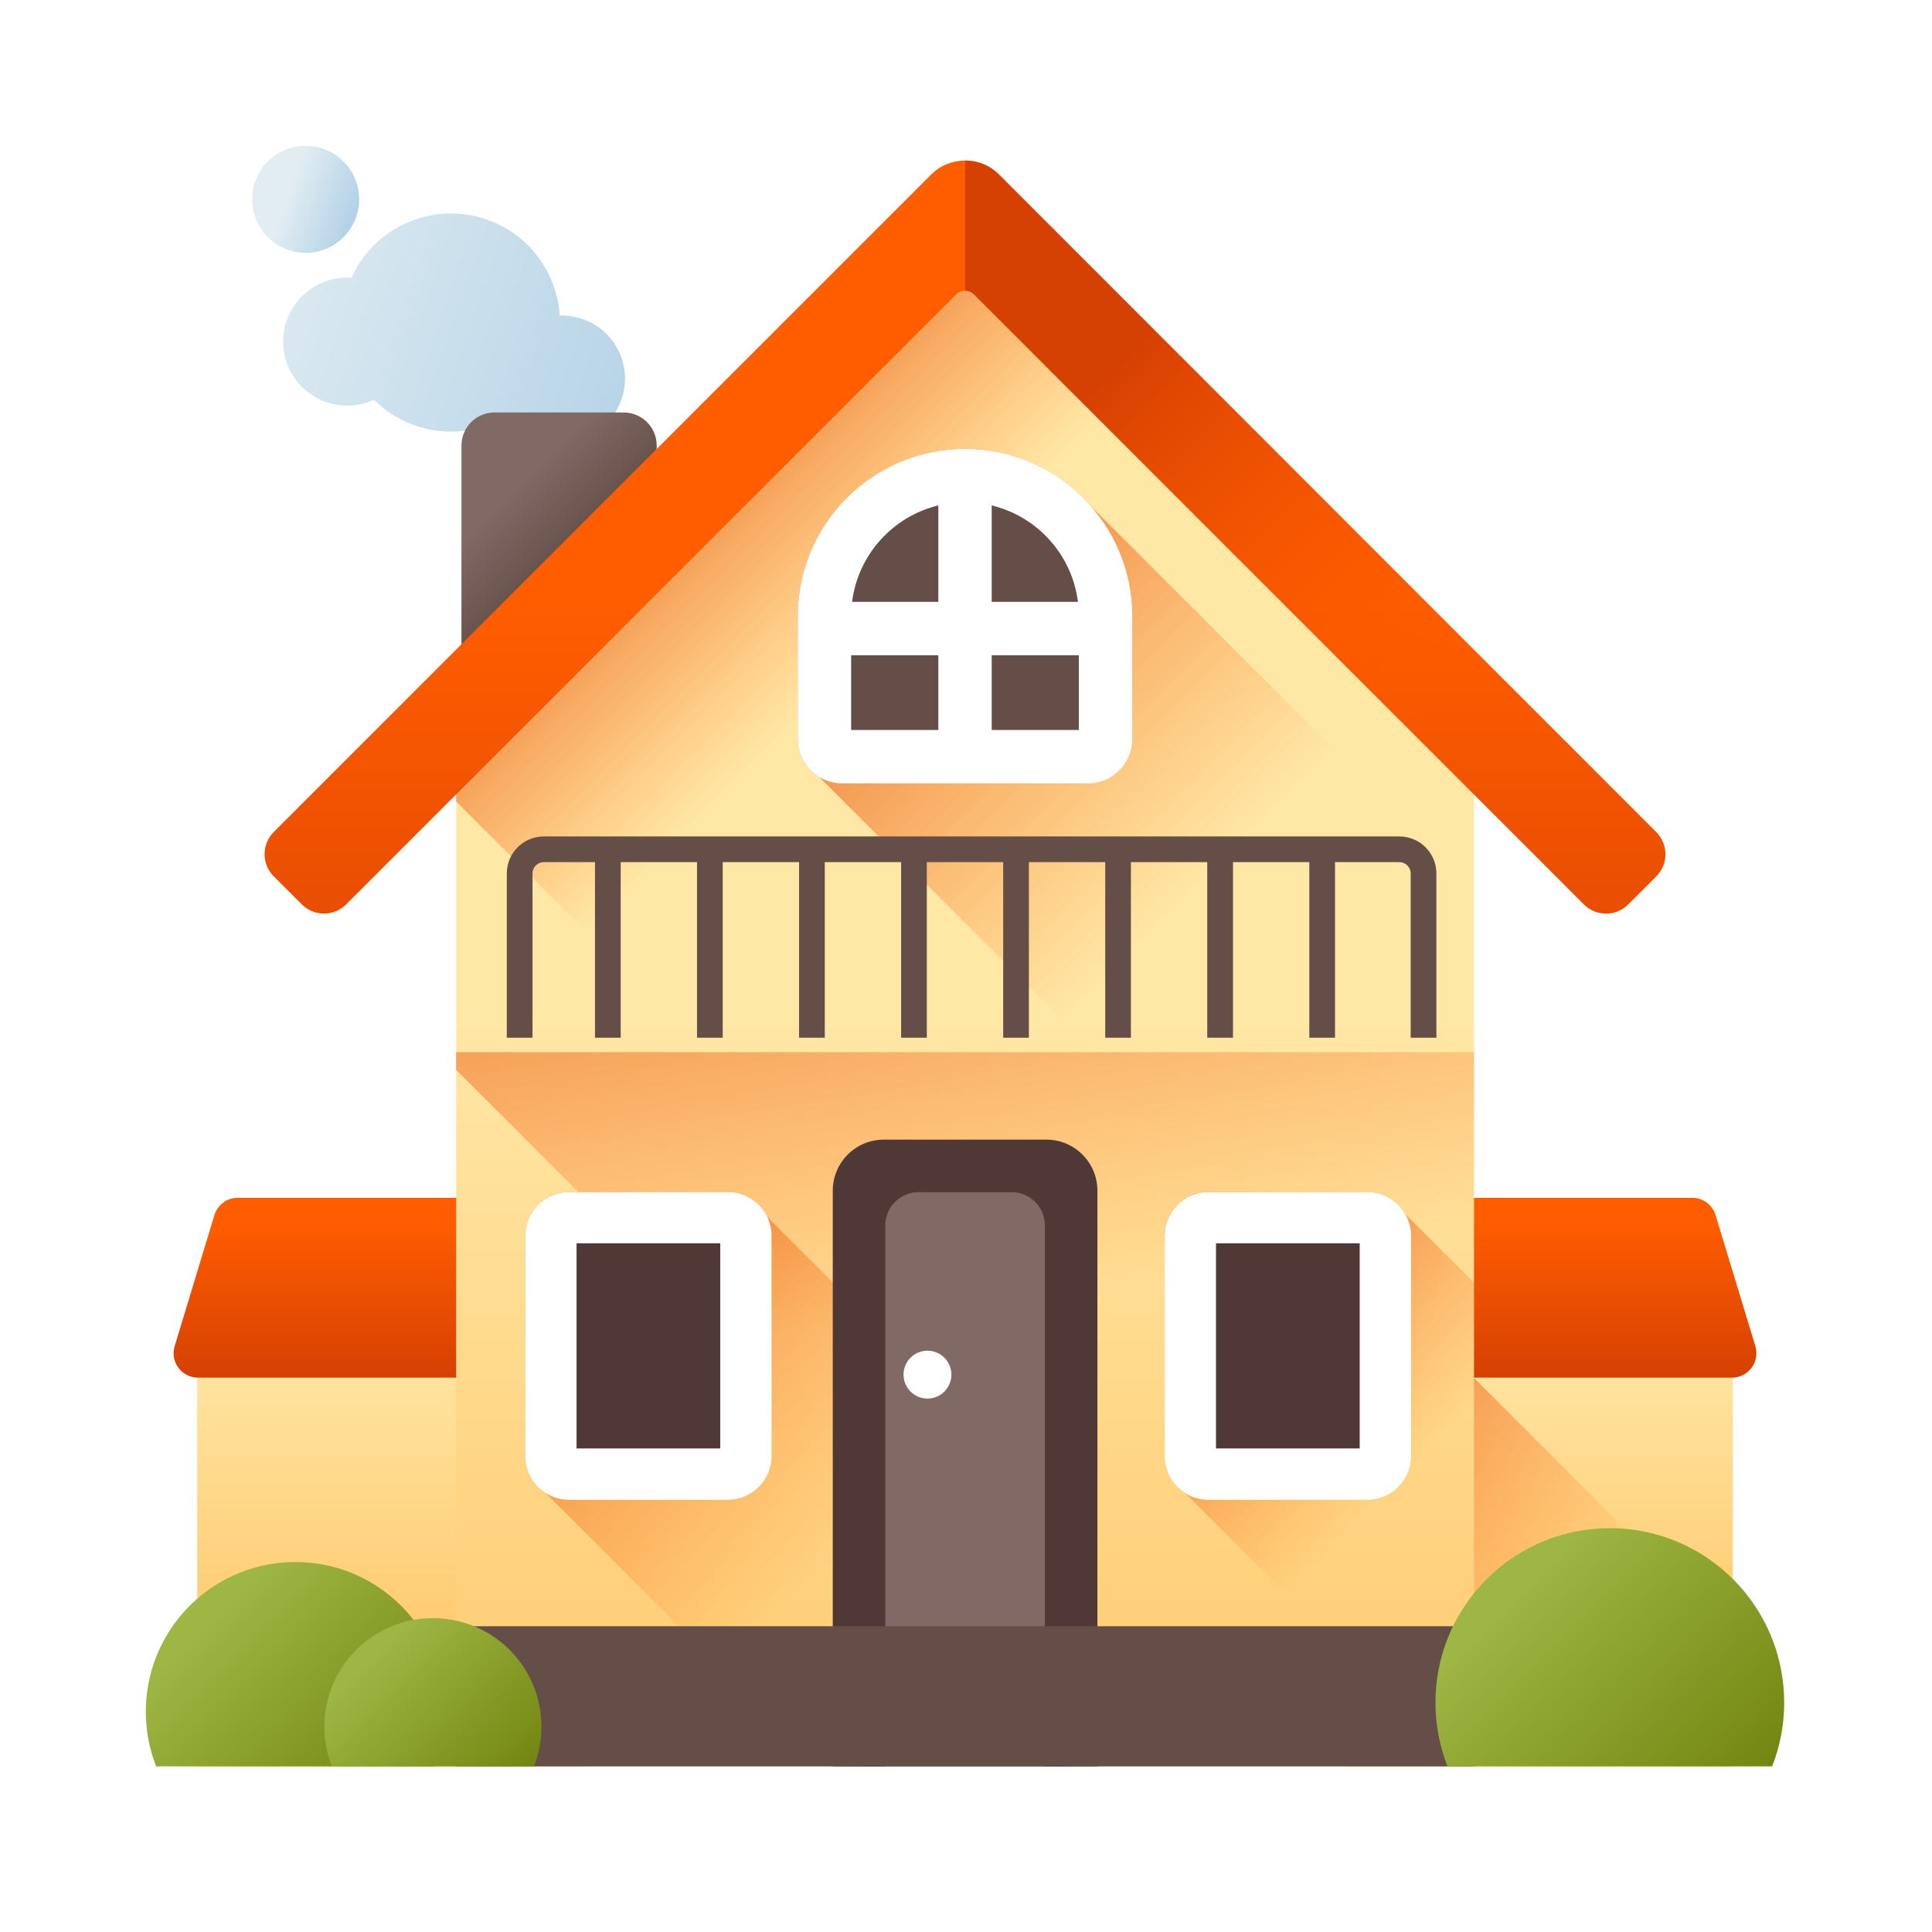 <svg width="53" height="53" viewBox="0 0 53 53" fill="none" xmlns="http://www.w3.org/2000/svg">
<g filter="url(#filter0_d)">
<path d="M7.942 6.136C7.52 5.262 7.885 4.212 8.759 3.789C9.044 3.651 9.348 3.599 9.642 3.619C9.921 3.001 10.409 2.473 11.067 2.155C12.554 1.435 14.343 2.057 15.062 3.545C15.236 3.904 15.331 4.281 15.355 4.657C16.019 4.634 16.665 4.996 16.973 5.633C17.39 6.494 17.029 7.529 16.168 7.946C15.386 8.324 14.462 8.06 13.986 7.364C13.886 7.428 13.782 7.487 13.672 7.54C12.497 8.109 11.133 7.839 10.257 6.966C9.39 7.365 8.36 6.999 7.942 6.136Z" fill="url(#paint0_linear)"/>
<path d="M8.384 2.937C9.195 2.937 9.853 2.279 9.853 1.468C9.853 0.657 9.195 0 8.384 0C7.573 0 6.916 0.657 6.916 1.468C6.916 2.279 7.573 2.937 8.384 2.937Z" fill="url(#paint1_linear)"/>
<path d="M17.108 14.778H13.566C13.065 14.778 12.659 14.372 12.659 13.871V8.222C12.659 7.721 13.065 7.315 13.566 7.315H17.108C17.609 7.315 18.015 7.721 18.015 8.222V13.871C18.015 14.372 17.609 14.778 17.108 14.778Z" fill="url(#paint2_linear)"/>
<path d="M15.986 30.885H5.41V44.457H15.986V30.885Z" fill="url(#paint3_linear)"/>
<path d="M16.426 33.793H5.434C4.983 33.793 4.661 33.358 4.792 32.927L5.882 29.334C5.968 29.051 6.229 28.858 6.524 28.858H16.426V33.793H16.426Z" fill="url(#paint4_linear)"/>
<path d="M47.535 30.885H36.96V44.457H47.535V30.885Z" fill="url(#paint5_linear)"/>
<path d="M47.535 40.901L40.43 33.795H36.96V44.456H47.535V40.901Z" fill="url(#paint6_linear)"/>
<path d="M36.52 33.793H47.512C47.962 33.793 48.285 33.358 48.154 32.927L47.063 29.334C46.977 29.051 46.717 28.858 46.421 28.858H36.52V33.793Z" fill="url(#paint7_linear)"/>
<path d="M40.436 16.377V44.456H12.513V16.377L26.473 2.69L40.436 16.377Z" fill="url(#paint8_linear)"/>
<path d="M12.513 16.377V17.986L38.984 44.456H40.436V16.377L26.473 2.69L12.513 16.377Z" fill="url(#paint9_linear)"/>
<path d="M40.436 24.863V44.456H31.62L12.513 25.349V24.863H40.436Z" fill="url(#paint10_linear)"/>
<path d="M36.121 44.456H22.465L14.959 36.95C14.628 36.735 14.408 36.364 14.408 35.942V29.9C14.408 29.238 14.947 28.699 15.609 28.699H19.965C20.387 28.699 20.759 28.919 20.974 29.25L20.941 29.276L36.121 44.456Z" fill="url(#paint11_linear)"/>
<path d="M19.965 36.439H15.609C15.334 36.439 15.112 36.216 15.112 35.941V29.901C15.112 29.626 15.335 29.403 15.609 29.403H19.965C20.239 29.403 20.462 29.626 20.462 29.901V35.941C20.462 36.216 20.239 36.439 19.965 36.439Z" fill="#503837"/>
<path d="M19.965 37.143H15.609C14.947 37.143 14.408 36.604 14.408 35.942V29.901C14.408 29.238 14.947 28.7 15.609 28.7H19.965C20.627 28.7 21.166 29.238 21.166 29.901V35.942C21.166 36.604 20.627 37.143 19.965 37.143ZM15.816 35.735H19.758V30.107H15.816V35.735Z" fill="white"/>
<path d="M40.437 31.191V44.456H40.008L32.502 36.95C32.17 36.735 31.95 36.364 31.95 35.942V29.9C31.95 29.238 32.489 28.699 33.152 28.699H37.507C37.929 28.699 38.301 28.919 38.516 29.25L38.533 29.263L38.521 29.276L40.437 31.191Z" fill="url(#paint12_linear)"/>
<path d="M37.507 36.439H33.152C32.877 36.439 32.654 36.216 32.654 35.941V29.901C32.654 29.626 32.877 29.403 33.152 29.403H37.507C37.782 29.403 38.004 29.626 38.004 29.901V35.941C38.004 36.216 37.782 36.439 37.507 36.439Z" fill="#503837"/>
<path d="M37.507 37.143H33.151C32.489 37.143 31.95 36.604 31.95 35.942V29.901C31.95 29.238 32.489 28.7 33.151 28.7H37.507C38.169 28.7 38.708 29.238 38.708 29.901V35.942C38.708 36.604 38.169 37.143 37.507 37.143ZM33.358 35.735H37.3V30.107H33.358V35.735Z" fill="white"/>
<path d="M23.565 44.456V29.202C23.565 28.529 24.11 27.984 24.783 27.984H28.166C28.839 27.984 29.384 28.529 29.384 29.202V44.456H23.565Z" fill="#816965"/>
<path d="M30.105 44.456H28.664V29.617C28.664 29.115 28.253 28.704 27.751 28.704H25.199C24.695 28.704 24.286 29.113 24.286 29.617V44.456H22.845V28.664C22.845 27.891 23.472 27.263 24.246 27.263H28.704C29.478 27.263 30.105 27.891 30.105 28.664V44.456H30.105Z" fill="#503837"/>
<path d="M25.443 34.367C25.805 34.367 26.1 34.072 26.1 33.709C26.1 33.347 25.805 33.053 25.443 33.053C25.08 33.053 24.786 33.347 24.786 33.709C24.786 34.072 25.08 34.367 25.443 34.367Z" fill="white"/>
<path d="M40.437 40.612H12.512V44.456H40.437V40.612Z" fill="#654E48"/>
<path d="M12.207 42.954C12.207 43.484 12.106 43.991 11.923 44.456H4.284C4.1 43.991 4 43.484 4 42.954C4 42.437 4.095 41.944 4.27 41.489C4.859 39.945 6.354 38.851 8.103 38.851C9.853 38.851 11.347 39.945 11.937 41.489C12.111 41.944 12.207 42.437 12.207 42.954Z" fill="url(#paint13_linear)"/>
<path d="M14.852 43.367C14.852 43.751 14.78 44.119 14.647 44.456H9.105C8.972 44.119 8.899 43.751 8.899 43.367C8.899 42.992 8.969 42.633 9.095 42.303C9.523 41.184 10.607 40.39 11.876 40.39C13.145 40.39 14.229 41.184 14.657 42.303C14.783 42.633 14.852 42.992 14.852 43.367Z" fill="url(#paint14_linear)"/>
<path d="M48.945 42.705C48.945 43.324 48.828 43.914 48.615 44.456H39.709C39.496 43.914 39.379 43.324 39.379 42.705C39.379 42.103 39.49 41.527 39.693 40.997C40.381 39.198 42.122 37.922 44.162 37.922C46.202 37.922 47.943 39.198 48.631 40.997C48.834 41.527 48.945 42.103 48.945 42.705Z" fill="url(#paint15_linear)"/>
<path d="M40.436 20.394V35.276L22.474 17.314C22.122 17.101 21.885 16.716 21.885 16.276V12.901C21.885 10.372 23.944 8.314 26.473 8.314C27.842 8.314 29.073 8.919 29.915 9.873L40.436 20.394Z" fill="url(#paint16_linear)"/>
<path d="M38.389 18.946H14.918C14.358 18.946 13.903 19.401 13.903 19.961V24.467H14.608V19.961C14.608 19.79 14.747 19.651 14.918 19.651H16.322V24.467H17.027V19.651H19.121V24.467H19.826V19.651H21.921V24.467H22.626V19.651H24.72V24.467H25.425V19.651H27.52V24.467H28.225V19.651H30.319V24.467H31.024V19.651H33.118V24.467H33.824V19.651H35.918V24.467H36.623V19.651H38.389C38.56 19.651 38.699 19.79 38.699 19.961V24.467H39.404V19.961C39.404 19.401 38.949 18.946 38.389 18.946Z" fill="#654E48"/>
<path d="M45.435 18.825L27.405 0.789C26.892 0.275 26.058 0.275 25.544 0.789L7.51 18.823C7.174 19.16 7.174 19.705 7.51 20.041L8.279 20.809C8.615 21.146 9.16 21.146 9.496 20.809L26.23 4.076C26.365 3.941 26.585 3.941 26.72 4.076L43.449 20.811C43.785 21.147 44.33 21.147 44.666 20.811L45.435 20.042C45.771 19.706 45.771 19.161 45.435 18.825Z" fill="url(#paint17_linear)"/>
<path d="M27.406 0.789C27.149 0.532 26.812 0.404 26.475 0.404V3.975C26.564 3.975 26.652 4.008 26.72 4.076L43.449 20.811C43.785 21.147 44.33 21.147 44.666 20.811L45.435 20.042C45.771 19.706 45.771 19.161 45.435 18.825L27.406 0.789Z" fill="url(#paint18_linear)"/>
<path d="M29.846 16.757H23.099C22.833 16.757 22.617 16.541 22.617 16.275V12.901C22.617 10.772 24.343 9.046 26.473 9.046C28.602 9.046 30.328 10.772 30.328 12.901V16.275C30.328 16.541 30.112 16.757 29.846 16.757Z" fill="#654E48"/>
<path d="M26.473 8.314C23.943 8.314 21.885 10.372 21.885 12.901V16.275C21.885 16.944 22.43 17.489 23.099 17.489H29.847C30.516 17.489 31.06 16.944 31.06 16.275V12.901C31.06 10.372 29.002 8.314 26.473 8.314ZM29.571 12.511H27.205V9.865C28.452 10.166 29.409 11.216 29.571 12.511ZM25.741 9.865V12.511H23.375C23.537 11.216 24.494 10.166 25.741 9.865ZM23.349 13.975H25.741V16.025H23.349V13.975ZM27.205 16.025V13.975H29.596V16.025H27.205Z" fill="white"/>
</g>
<defs>
<filter id="filter0_d" x="0" y="0" width="52.945" height="52.457" filterUnits="userSpaceOnUse" color-interpolation-filters="sRGB">
<feFlood flood-opacity="0" result="BackgroundImageFix"/>
<feColorMatrix in="SourceAlpha" type="matrix" values="0 0 0 0 0 0 0 0 0 0 0 0 0 0 0 0 0 0 127 0" result="hardAlpha"/>
<feOffset dy="4"/>
<feGaussianBlur stdDeviation="2"/>
<feComposite in2="hardAlpha" operator="out"/>
<feColorMatrix type="matrix" values="0 0 0 0 0 0 0 0 0 0 0 0 0 0 0 0 0 0 0.25 0"/>
<feBlend mode="normal" in2="BackgroundImageFix" result="effect1_dropShadow"/>
<feBlend mode="normal" in="SourceGraphic" in2="effect1_dropShadow" result="shape"/>
</filter>
<linearGradient id="paint0_linear" x1="6.244" y1="2.82" x2="23.536" y2="8.836" gradientUnits="userSpaceOnUse">
<stop stop-color="#E2EDF2"/>
<stop offset="1" stop-color="#9FC7E2"/>
</linearGradient>
<linearGradient id="paint1_linear" x1="7.908" y1="1.304" x2="10.454" y2="2.19" gradientUnits="userSpaceOnUse">
<stop stop-color="#E2EDF2"/>
<stop offset="1" stop-color="#9FC7E2"/>
</linearGradient>
<linearGradient id="paint2_linear" x1="13.902" y1="9.613" x2="15.679" y2="11.389" gradientUnits="userSpaceOnUse">
<stop stop-color="#816965"/>
<stop offset="1" stop-color="#654E48"/>
</linearGradient>
<linearGradient id="paint3_linear" x1="10.698" y1="32.605" x2="10.698" y2="44.657" gradientUnits="userSpaceOnUse">
<stop stop-color="#FFE7A5"/>
<stop offset="0.966" stop-color="#FFBF5C"/>
</linearGradient>
<linearGradient id="paint4_linear" x1="10.594" y1="29.483" x2="10.594" y2="33.867" gradientUnits="userSpaceOnUse">
<stop stop-color="#FF5D00"/>
<stop offset="1" stop-color="#D54003"/>
</linearGradient>
<linearGradient id="paint5_linear" x1="42.247" y1="32.605" x2="42.247" y2="44.657" gradientUnits="userSpaceOnUse">
<stop stop-color="#FFE7A5"/>
<stop offset="0.966" stop-color="#FFBF5C"/>
</linearGradient>
<linearGradient id="paint6_linear" x1="42" y1="42.072" x2="31.038" y2="32.303" gradientUnits="userSpaceOnUse">
<stop stop-color="#FF5D00" stop-opacity="0"/>
<stop offset="1" stop-color="#D54003"/>
</linearGradient>
<linearGradient id="paint7_linear" x1="42.351" y1="29.483" x2="42.351" y2="33.867" gradientUnits="userSpaceOnUse">
<stop stop-color="#FF5D00"/>
<stop offset="1" stop-color="#D54003"/>
</linearGradient>
<linearGradient id="paint8_linear" x1="26.474" y1="23.863" x2="26.474" y2="53.429" gradientUnits="userSpaceOnUse">
<stop stop-color="#FFE7A5"/>
<stop offset="0.966" stop-color="#FFBF5C"/>
<stop offset="1" stop-color="#DB9E36"/>
</linearGradient>
<linearGradient id="paint9_linear" x1="23.456" y1="14.164" x2="15.373" y2="6.081" gradientUnits="userSpaceOnUse">
<stop stop-color="#FF5D00" stop-opacity="0"/>
<stop offset="1" stop-color="#D54003"/>
</linearGradient>
<linearGradient id="paint10_linear" x1="27.525" y1="31.631" x2="24.362" y2="11.999" gradientUnits="userSpaceOnUse">
<stop stop-color="#FF5D00" stop-opacity="0"/>
<stop offset="1" stop-color="#D54003"/>
</linearGradient>
<linearGradient id="paint11_linear" x1="23.227" y1="38.361" x2="10.63" y2="25.764" gradientUnits="userSpaceOnUse">
<stop stop-color="#FF5D00" stop-opacity="0"/>
<stop offset="1" stop-color="#D54003"/>
</linearGradient>
<linearGradient id="paint12_linear" x1="38.699" y1="36.292" x2="30.634" y2="28.226" gradientUnits="userSpaceOnUse">
<stop stop-color="#FF5D00" stop-opacity="0"/>
<stop offset="1" stop-color="#D54003"/>
</linearGradient>
<linearGradient id="paint13_linear" x1="5.789" y1="40.4" x2="10.853" y2="45.462" gradientUnits="userSpaceOnUse">
<stop stop-color="#9EB644"/>
<stop offset="1" stop-color="#738611"/>
</linearGradient>
<linearGradient id="paint14_linear" x1="10.197" y1="41.513" x2="13.87" y2="45.186" gradientUnits="userSpaceOnUse">
<stop stop-color="#9EB644"/>
<stop offset="1" stop-color="#738611"/>
</linearGradient>
<linearGradient id="paint15_linear" x1="41.464" y1="39.727" x2="47.366" y2="45.63" gradientUnits="userSpaceOnUse">
<stop stop-color="#9EB644"/>
<stop offset="1" stop-color="#738611"/>
</linearGradient>
<linearGradient id="paint16_linear" x1="32.888" y1="20.307" x2="19.975" y2="7.393" gradientUnits="userSpaceOnUse">
<stop stop-color="#FF5D00" stop-opacity="0"/>
<stop offset="1" stop-color="#D54003"/>
</linearGradient>
<linearGradient id="paint17_linear" x1="26.472" y1="12.603" x2="26.472" y2="28.263" gradientUnits="userSpaceOnUse">
<stop stop-color="#FF5D00"/>
<stop offset="1" stop-color="#D54003"/>
</linearGradient>
<linearGradient id="paint18_linear" x1="39.941" y1="15.384" x2="30.476" y2="5.919" gradientUnits="userSpaceOnUse">
<stop stop-color="#FF5D00" stop-opacity="0"/>
<stop offset="1" stop-color="#D54003"/>
</linearGradient>
</defs>
</svg>
